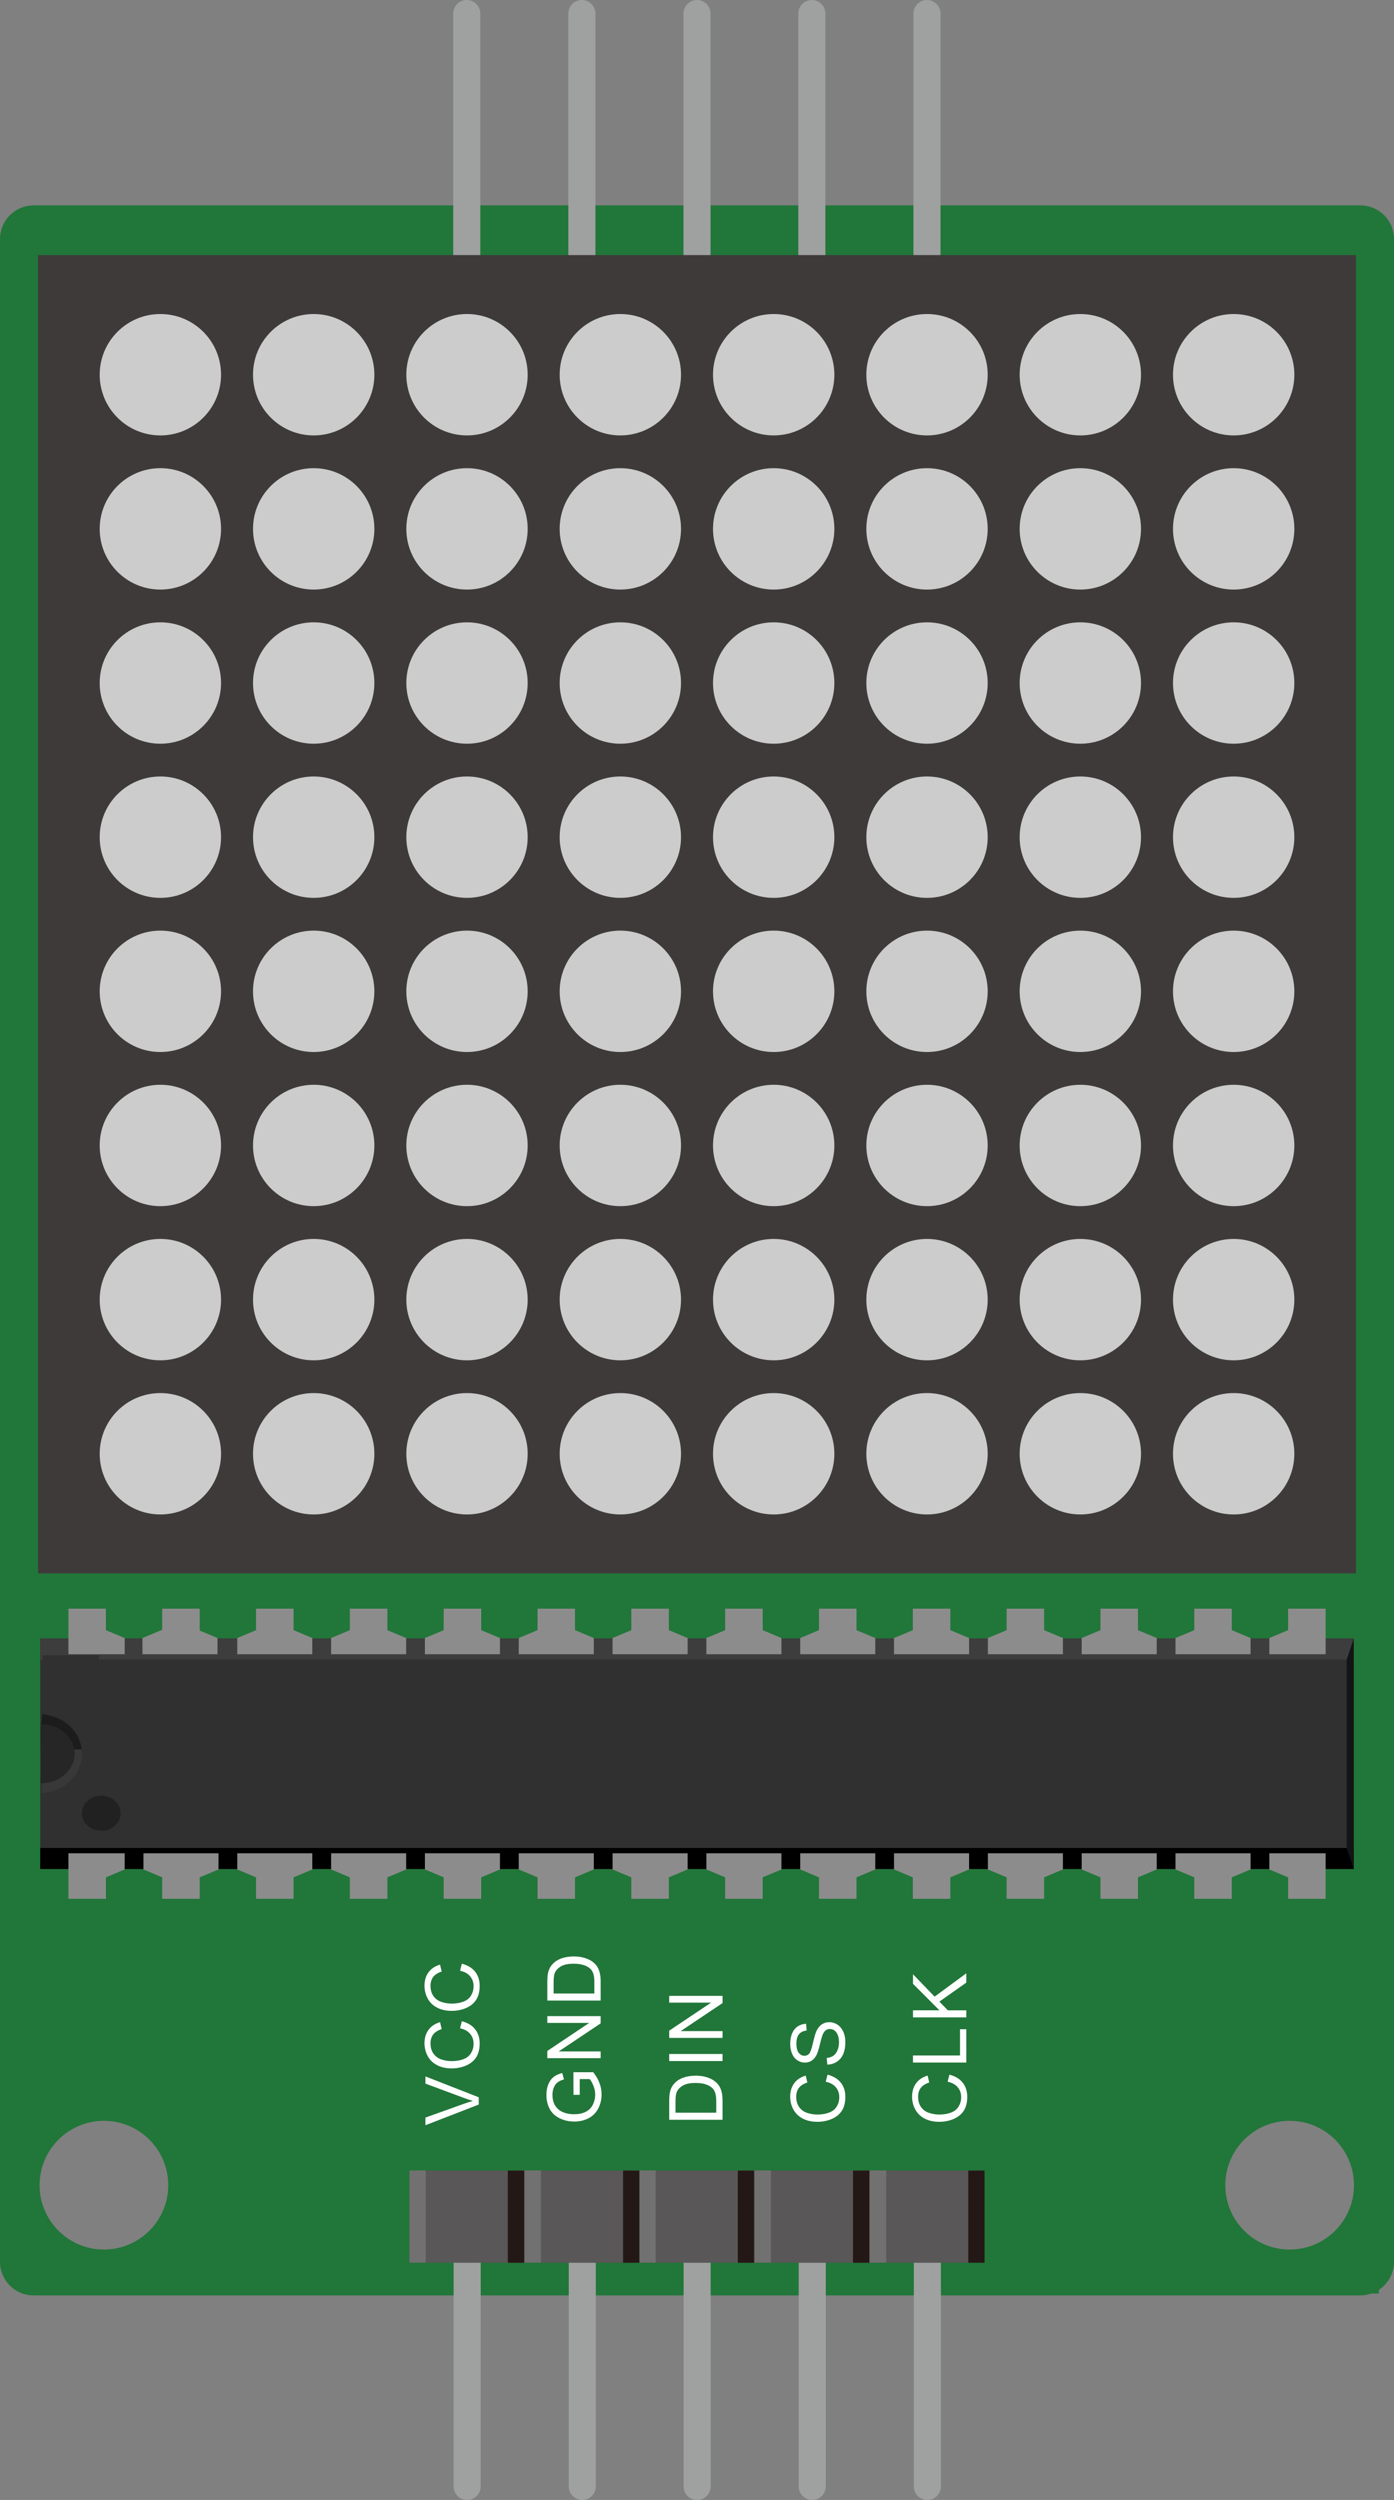 <?xml version="1.0" encoding="utf-8"?>
<!-- Generator: Adobe Illustrator 16.0.0, SVG Export Plug-In . SVG Version: 6.00 Build 0)  -->
<!DOCTYPE svg PUBLIC "-//W3C//DTD SVG 1.1//EN" "http://www.w3.org/Graphics/SVG/1.1/DTD/svg11.dtd">
<svg version="1.1" name="layer" xmlns="http://www.w3.org/2000/svg" xmlns:xlink="http://www.w3.org/1999/xlink" x="0px" y="0px"
	 width="205.854px" height="369.049px" viewBox="0 0 205.854 369.049" enable-background="new 0 0 205.854 369.049"
	 xml:space="preserve">
<rect x="0" y="0" width="205.854" height="369.049" fill="#808080" stroke="none"/>
<g name="max7219">
	<g name="selected" opacity="0">
		<path name="selectPath" stroke="#33bbff" stroke-width="5" d="M200.893,30.32h-62.006V2c0-1.104-0.896-2-2-2c-1.104,0-2,0.895-2,2v28.32h-13V2
			c0-1.104-0.896-2-2-2c-1.104,0-2,0.895-2,2v28.32h-12.959V2c0-1.104-0.896-2-2-2c-1.104,0-2,0.895-2,2v28.32h-13V2
			c0-1.104-0.896-2-2-2c-1.104,0-2,0.895-2,2v28.32h-13V2c0-1.104-0.896-2-2-2c-1.104,0-2,0.895-2,2v28.32H4.964
			c-2.739,0-4.963,2.222-4.963,4.961L0,333.891c0,2.74,2.224,4.963,4.962,4.963h62.024v28.195c0,1.105,0.895,2,2,2
			c1.103,0,2-0.896,2-2v-28.195h13v28.195c0,1.105,0.895,2,2,2c1.103,0,2-0.896,2-2v-28.195h12.959v28.195c0,1.105,0.895,2,2,2
			c1.103,0,2-0.896,2-2v-28.195h13v28.195c0,1.105,0.896,2,2,2c1.104,0,2-0.896,2-2v-28.195h13v28.195c0,1.105,0.896,2,2,2
			c1.104,0,2-0.896,2-2v-28.195h61.945c0.553,0,1.074-0.107,1.57-0.275h1.164v-0.549c1.342-0.889,2.229-2.406,2.229-4.139V35.281
			C205.854,32.542,203.633,30.32,200.893,30.32z M15.345,332.082c-5.246,0-9.499-4.256-9.499-9.5c0-5.248,4.253-9.502,9.499-9.502
			c5.248,0,9.501,4.254,9.501,9.502C24.846,327.826,20.593,332.082,15.345,332.082z M190.442,332.082
			c-5.247,0-9.499-4.256-9.499-9.5c0-5.248,4.252-9.502,9.499-9.502s9.501,4.254,9.501,9.502
			C199.943,327.826,195.689,332.082,190.442,332.082z"/>
	</g>
	<g name="body">
		<g>
			<path fill="#217639" d="M200.893,30.32H4.964c-2.739,0-4.963,2.222-4.963,4.961L0,333.891c0,2.74,2.224,4.963,4.962,4.963h195.93
				c0.553,0,1.074-0.109,1.57-0.277h1.164v-0.547c1.342-0.889,2.229-2.406,2.229-4.139V35.281
				C205.854,32.542,203.633,30.32,200.893,30.32z M15.345,332.082c-5.246,0-9.499-4.256-9.499-9.5c0-5.248,4.253-9.502,9.499-9.502
				c5.248,0,9.501,4.254,9.501,9.502C24.846,327.826,20.593,332.082,15.345,332.082z M190.442,332.082
				c-5.247,0-9.499-4.256-9.499-9.5c0-5.248,4.252-9.502,9.499-9.502s9.501,4.254,9.501,9.502
				C199.943,327.826,195.689,332.082,190.442,332.082z"/>
		</g>
		<g name="pin_4_">
			<path fill="#9FA0A0" d="M102.928,0c1.104,0,2,0.896,2,2v46.821c0,1.104-0.896,2-2,2s-2-0.896-2-2V2
				C100.928,0.895,101.824,0,102.928,0z"/>
			<path fill="#9FA0A0" d="M85.928,0c1.104,0,2,0.896,2,2v46.821c0,1.104-0.896,2-2,2s-2-0.896-2-2V2
				C83.928,0.895,84.824,0,85.928,0z"/>
			<path fill="#9FA0A0" d="M136.887,0c1.104,0,2,0.896,2,2v46.821c0,1.104-0.896,2-2,2s-2-0.896-2-2V2
				C134.887,0.895,135.783,0,136.887,0z"/>
			<path fill="#9FA0A0" d="M119.887,0c1.104,0,2,0.896,2,2v46.821c0,1.104-0.896,2-2,2s-2-0.896-2-2V2
				C117.887,0.895,118.783,0,119.887,0z"/>
			<path fill="#9FA0A0" d="M68.928,0c1.104,0,2,0.896,2,2v46.821c0,1.104-0.896,2-2,2s-2-0.896-2-2V2
				C66.928,0.895,67.824,0,68.928,0z"/>
			<rect x="60.621" y="42.016" fill="#595757" width="50.834" height="13.61"/>
			<g>
				<rect x="94.524" y="42.016" fill="#231815" width="2.403" height="13.61"/>
				<rect x="92.031" y="42.03" fill="#727171" width="2.404" height="13.61"/>
			</g>
			<g>
				<rect x="77.503" y="42.016" fill="#231815" width="2.404" height="13.61"/>
				<rect x="75.01" y="42.03" fill="#727171" width="2.403" height="13.61"/>
			</g>
			<g>
				<rect x="60.483" y="42.016" fill="#231815" width="2.405" height="13.61"/>
			</g>
			<rect x="109.051" y="42.03" fill="#727171" width="2.403" height="13.61"/>
			<rect x="111.594" y="42.016" fill="#595757" width="33.813" height="13.61"/>
			<g>
				<rect x="128.477" y="42.016" fill="#231815" width="2.404" height="13.61"/>
				<rect x="125.983" y="42.03" fill="#727171" width="2.403" height="13.61"/>
			</g>
			<g>
				<rect x="111.455" y="42.016" fill="#231815" width="2.406" height="13.61"/>
			</g>
			<rect x="143.004" y="42.03" fill="#727171" width="2.403" height="13.61"/>
		</g>
		<g>
			<polygon fill="#303030" points="199.221,241.887 6.633,241.887 5.945,241.887 5.945,242.514 5.945,275.271 5.945,275.898 
				6.633,275.898 199.221,275.898 199.912,275.898 199.912,275.271 199.912,242.514 199.912,241.887 			"/>
			<polygon fill="#3D3D3D" points="199.221,241.887 6.633,241.887 5.945,241.887 5.945,242.514 5.945,244.352 5.945,244.98 
				6.633,244.98 199.221,244.98 199.912,244.98 199.912,244.352 199.912,242.514 199.912,241.887 			"/>
			<rect x="5.945" y="272.801" width="193.968" height="3.1"/>
			<polygon fill="#141414" points="199.912,241.887 198.872,244.98 198.872,272.801 199.912,275.898 			"/>
			<polygon fill="#1C1C1C" points="12.868,252.592 6.319,252.541 6.027,255.213 6.027,258.891 12.868,258.891 			"/>
			<polygon fill="#383838" points="12.868,258.262 6.716,258.262 6.027,258.262 6.027,258.891 6.027,262.572 6.027,262.598 
				6.029,262.627 6.292,265.309 6.35,265.885 6.98,265.885 12.868,265.885 13.562,265.885 13.562,265.256 13.562,258.891 
				13.562,258.262 			"/>
			<path fill="#262626" d="M6.795,254.588l-0.77-0.082v0.707v7.346v0.707l0.77-0.082c2.293-0.238,4.244-2.139,4.244-4.303
				C11.04,256.715,9.1,254.826,6.795,254.588z"/>
			<path fill="#303030" d="M6.98,244.98v7.551c3.303,0.562,5.807,3.188,5.807,6.352c0,3.16-2.495,5.793-5.807,6.357v0.016h6.931
				v-20.273H6.98V244.98z"/>
			<path fill="#303030" d="M6.98,244.352h6.931h0.69v0.629v20.273v0.629h-0.69H6.98H6.291v-0.629v-0.014v-0.523l0.563-0.096
				c3.072-0.527,5.242-2.816,5.242-5.742c0-2.928-2.183-5.205-5.242-5.73l-0.563-0.1v-0.52v-7.549v-0.629H6.98L6.98,244.352z"/>
			<ellipse fill="#212121" cx="14.948" cy="267.673" rx="2.853" ry="2.597"/>
			<g>
				<polygon fill="#8C8C8C" points="15.641,273.584 14.948,273.584 10.791,273.584 10.102,273.584 10.102,274.213 10.102,275.271 
					10.102,275.898 10.102,276.73 10.102,277.359 10.102,279.682 10.102,280.309 10.791,280.309 14.948,280.309 15.641,280.309 
					15.641,279.682 15.641,277.137 18.007,276.143 18.412,275.975 18.412,275.57 18.412,274.213 18.412,273.584 17.719,273.584 				
					"/>
				<polygon fill="#8C8C8C" points="15.641,240.648 15.641,238.104 15.641,237.473 14.948,237.473 10.791,237.473 10.102,237.473 
					10.102,238.104 10.102,240.424 10.102,241.053 10.102,241.887 10.102,242.514 10.102,243.572 10.102,244.201 10.791,244.201 
					14.948,244.201 15.641,244.201 17.719,244.201 18.412,244.201 18.412,243.572 18.412,242.211 18.412,241.807 18.007,241.639 
									"/>
				<polygon fill="#8C8C8C" points="190.905,273.584 190.216,273.584 188.138,273.584 187.443,273.584 187.443,274.213 
					187.443,275.57 187.443,275.975 187.847,276.143 190.216,277.139 190.216,279.682 190.216,280.309 190.905,280.309 
					195.062,280.309 195.759,280.309 195.759,279.682 195.759,277.359 195.759,276.73 195.759,275.898 195.759,275.271 
					195.759,274.213 195.759,273.584 195.062,273.584 				"/>
				<polygon fill="#8C8C8C" points="195.062,237.473 190.905,237.473 190.216,237.473 190.216,238.104 190.216,240.646 
					187.847,241.639 187.443,241.807 187.443,242.211 187.443,243.572 187.443,244.201 188.138,244.201 190.216,244.201 
					190.905,244.201 195.062,244.201 195.759,244.201 195.759,243.572 195.759,241.053 195.759,240.424 195.759,237.473 				"/>
				<polygon fill="#8C8C8C" points="43.352,240.648 43.352,238.104 43.352,237.473 42.66,237.473 38.501,237.473 37.812,237.473 
					37.812,238.104 37.812,240.648 35.442,241.639 35.035,241.807 35.035,242.211 35.035,243.572 35.035,244.201 35.733,244.201 
					37.812,244.201 38.501,244.201 42.66,244.201 43.352,244.201 45.428,244.201 46.119,244.201 46.119,243.572 46.119,242.211 
					46.119,241.807 45.72,241.639 				"/>
				<polygon fill="#8C8C8C" points="23.951,244.201 24.65,244.201 28.801,244.201 29.495,244.201 31.43,244.201 32.12,244.201 
					32.12,243.572 32.12,242.211 32.12,241.807 31.721,241.639 29.495,240.711 29.495,238.104 29.495,237.473 28.801,237.473 
					24.65,237.473 23.951,237.473 23.951,238.104 23.951,240.592 21.444,241.639 21.036,241.807 21.036,242.211 21.036,243.572 
					21.036,244.201 21.734,244.201 				"/>
				<polygon fill="#8C8C8C" points="57.205,240.648 57.205,238.104 57.205,237.473 56.513,237.473 52.357,237.473 51.662,237.473 
					51.662,238.104 51.662,240.648 49.297,241.639 48.896,241.807 48.896,242.211 48.896,243.572 48.896,244.201 49.584,244.201 
					51.662,244.201 52.357,244.201 56.513,244.201 57.205,244.201 59.287,244.201 59.979,244.201 59.979,243.572 59.979,242.211 
					59.979,241.807 59.574,241.639 				"/>
				<polygon fill="#8C8C8C" points="71.062,240.648 71.062,238.104 71.062,237.473 70.372,237.473 66.211,237.473 65.519,237.473 
					65.519,238.104 65.519,240.65 63.15,241.639 62.746,241.807 62.746,242.211 62.746,243.572 62.746,244.201 63.44,244.201 
					65.519,244.201 66.211,244.201 70.372,244.201 71.062,244.201 73.141,244.201 73.829,244.201 73.829,243.572 73.829,242.211 
					73.829,241.807 73.429,241.639 				"/>
				<polygon fill="#8C8C8C" points="84.913,240.646 84.913,238.104 84.913,237.473 84.222,237.473 80.067,237.473 79.376,237.473 
					79.376,238.104 79.376,240.648 77.007,241.639 76.604,241.807 76.604,242.211 76.604,243.572 76.604,244.201 77.294,244.201 
					79.376,244.201 80.067,244.201 84.222,244.201 84.913,244.201 86.994,244.201 87.689,244.201 87.689,243.572 87.689,242.211 
					87.689,241.807 87.281,241.639 				"/>
				<polygon fill="#8C8C8C" points="98.772,240.65 98.772,238.104 98.772,237.473 98.078,237.473 93.921,237.473 93.229,237.473 
					93.229,238.104 93.229,240.65 90.861,241.639 90.46,241.807 90.46,242.211 90.46,243.572 90.46,244.201 91.15,244.201 
					93.229,244.201 93.921,244.201 98.078,244.201 98.772,244.201 100.851,244.201 101.544,244.201 101.544,242.211 
					101.544,241.807 101.142,241.639 				"/>
				<polygon fill="#8C8C8C" points="112.627,240.648 112.627,238.104 112.627,237.473 111.934,237.473 107.778,237.473 
					107.086,237.473 107.086,238.104 107.086,240.646 104.719,241.639 104.312,241.807 104.312,242.211 104.312,243.572 
					104.312,244.201 105.004,244.201 107.086,244.201 107.778,244.201 111.934,244.201 112.627,244.201 114.705,244.201 
					115.396,244.201 115.396,243.572 115.396,242.211 115.396,241.807 114.993,241.639 				"/>
				<polygon fill="#8C8C8C" points="126.483,240.65 126.483,238.104 126.483,237.473 125.788,237.473 121.629,237.473 
					120.939,237.473 120.939,238.104 120.939,240.648 118.571,241.639 118.171,241.807 118.171,242.211 118.171,243.572 
					118.171,244.201 118.861,244.201 120.939,244.201 121.629,244.201 125.788,244.201 126.483,244.201 128.561,244.201 
					129.254,244.201 129.254,243.572 129.254,242.211 129.254,241.807 128.851,241.639 				"/>
				<polygon fill="#8C8C8C" points="140.338,240.648 140.338,238.104 140.338,237.473 139.644,237.473 135.488,237.473 
					134.795,237.473 134.795,238.104 134.795,240.648 132.426,241.639 132.021,241.807 132.021,242.211 132.021,243.572 
					132.021,244.201 132.713,244.201 134.795,244.201 135.488,244.201 139.644,244.201 140.338,244.201 142.415,244.201 
					143.105,244.201 143.105,243.572 143.105,242.211 143.105,241.807 142.702,241.639 				"/>
				<polygon fill="#8C8C8C" points="154.19,240.648 154.19,238.104 154.19,237.473 153.5,237.473 149.34,237.473 148.65,237.473 
					148.65,238.104 148.65,240.648 146.28,241.639 145.881,241.807 145.881,242.211 145.881,243.572 145.881,244.201 
					146.571,244.201 148.65,244.201 149.34,244.201 153.5,244.201 154.19,244.201 156.267,244.201 156.965,244.201 156.965,243.572 
					156.965,242.211 156.965,241.807 156.559,241.639 				"/>
				<polygon fill="#8C8C8C" points="168.048,240.65 168.048,238.104 168.048,237.473 167.351,237.473 163.198,237.473 
					162.505,237.473 162.505,238.104 162.505,240.648 160.136,241.639 159.734,241.807 159.734,242.211 159.734,243.572 
					159.734,244.201 160.423,244.201 162.505,244.201 163.198,244.201 167.351,244.201 168.048,244.201 170.127,244.201 
					170.818,244.201 170.818,243.572 170.818,242.211 170.818,241.807 170.412,241.639 				"/>
				<polygon fill="#8C8C8C" points="181.9,240.648 181.9,238.104 181.9,237.473 181.211,237.473 177.053,237.473 176.361,237.473 
					176.361,238.104 176.361,240.648 173.992,241.639 173.588,241.807 173.588,242.211 173.588,243.572 173.588,244.201 
					174.281,244.201 176.361,244.201 177.053,244.201 181.211,244.201 181.9,244.201 183.979,244.201 184.672,244.201 
					184.672,243.572 184.672,242.211 184.672,241.807 184.268,241.639 				"/>
				<polygon fill="#8C8C8C" points="29.495,273.584 28.801,273.584 24.65,273.584 23.951,273.584 21.874,273.584 21.185,273.584 
					21.185,274.213 21.185,275.57 21.185,275.975 21.586,276.143 23.951,277.137 23.951,279.682 23.951,280.309 24.65,280.309 
					28.801,280.309 29.495,280.309 29.495,279.682 29.495,277.137 31.864,276.143 32.268,275.975 32.268,275.57 32.268,274.213 
					32.268,273.584 31.576,273.584 				"/>
				<polygon fill="#8C8C8C" points="43.352,273.584 42.66,273.584 38.501,273.584 37.812,273.584 35.733,273.584 35.035,273.584 
					35.035,274.213 35.035,275.57 35.035,275.975 35.442,276.143 37.812,277.137 37.812,279.682 37.812,280.309 38.501,280.309 
					42.66,280.309 43.352,280.309 43.352,279.682 43.352,277.137 45.72,276.143 46.119,275.975 46.119,275.57 46.119,274.213 
					46.119,273.584 45.428,273.584 				"/>
				<polygon fill="#8C8C8C" points="57.205,273.584 56.513,273.584 52.357,273.584 51.662,273.584 49.584,273.584 48.896,273.584 
					48.896,274.213 48.896,275.57 48.896,275.975 49.297,276.143 51.662,277.137 51.662,279.682 51.662,280.309 52.357,280.309 
					56.513,280.309 57.205,280.309 57.205,279.682 57.205,277.137 59.574,276.143 59.979,275.975 59.979,275.57 59.979,274.213 
					59.979,273.584 59.287,273.584 				"/>
				<polygon fill="#8C8C8C" points="71.062,273.584 70.372,273.584 66.211,273.584 65.519,273.584 63.44,273.584 62.746,273.584 
					62.746,274.213 62.746,275.57 62.746,275.975 63.15,276.143 65.519,277.135 65.519,279.682 65.519,280.309 66.211,280.309 
					70.372,280.309 71.062,280.309 71.062,279.682 71.062,277.137 73.429,276.143 73.829,275.975 73.829,275.57 73.829,274.213 
					73.829,273.584 73.141,273.584 				"/>
				<polygon fill="#8C8C8C" points="84.913,273.584 84.222,273.584 80.067,273.584 79.376,273.584 77.294,273.584 76.604,273.584 
					76.604,274.213 76.604,275.57 76.604,275.975 77.007,276.143 79.376,277.137 79.376,279.682 79.376,280.309 80.067,280.309 
					84.222,280.309 84.913,280.309 84.913,279.682 84.913,277.139 87.281,276.143 87.689,275.975 87.689,275.57 87.689,274.213 
					87.689,273.584 86.994,273.584 				"/>
				<polygon fill="#8C8C8C" points="98.772,273.584 98.078,273.584 93.921,273.584 93.229,273.584 91.15,273.584 90.46,273.584 
					90.46,274.213 90.46,275.57 90.46,275.975 90.861,276.143 93.229,277.135 93.229,279.682 93.229,280.309 93.921,280.309 
					98.078,280.309 98.772,280.309 98.772,279.682 98.772,277.135 101.142,276.143 101.544,275.975 101.544,275.57 101.544,274.213 
					101.544,273.584 100.851,273.584 				"/>
				<polygon fill="#8C8C8C" points="112.627,273.584 111.934,273.584 107.778,273.584 107.086,273.584 105.004,273.584 
					104.312,273.584 104.312,274.213 104.312,275.57 104.312,275.975 104.719,276.143 107.086,277.139 107.086,279.682 
					107.086,280.309 107.778,280.309 111.934,280.309 112.627,280.309 112.627,279.682 112.627,277.137 114.993,276.143 
					115.396,275.975 115.396,275.57 115.396,274.213 115.396,273.584 114.705,273.584 				"/>
				<polygon fill="#8C8C8C" points="126.483,273.584 125.788,273.584 121.629,273.584 120.939,273.584 118.861,273.584 
					118.171,273.584 118.171,274.213 118.171,275.57 118.171,275.975 118.571,276.143 120.939,277.137 120.939,279.682 
					120.939,280.309 121.629,280.309 125.788,280.309 126.483,280.309 126.483,279.682 126.483,277.135 128.851,276.143 
					129.254,275.975 129.254,275.57 129.254,274.213 129.254,273.584 128.561,273.584 				"/>
				<polygon fill="#8C8C8C" points="140.338,273.584 139.644,273.584 135.488,273.584 134.795,273.584 132.713,273.584 
					132.021,273.584 132.021,274.213 132.021,275.57 132.021,275.975 132.426,276.143 134.795,277.137 134.795,279.682 
					134.795,280.309 135.488,280.309 139.644,280.309 140.338,280.309 140.338,279.682 140.338,277.137 142.702,276.143 
					143.105,275.975 143.105,275.57 143.105,274.213 143.105,273.584 142.415,273.584 				"/>
				<polygon fill="#8C8C8C" points="154.19,273.584 153.5,273.584 149.34,273.584 148.65,273.584 146.571,273.584 145.881,273.584 
					145.881,274.213 145.881,275.57 145.881,275.975 146.28,276.143 148.65,277.137 148.65,279.682 148.65,280.309 149.34,280.309 
					153.5,280.309 154.19,280.309 154.19,279.682 154.19,277.137 156.559,276.143 156.965,275.975 156.965,275.57 156.965,274.213 
					156.965,273.584 156.267,273.584 				"/>
				<polygon fill="#8C8C8C" points="168.048,273.584 167.351,273.584 163.198,273.584 162.505,273.584 160.423,273.584 
					159.734,273.584 159.734,274.213 159.734,275.57 159.734,275.975 160.136,276.143 162.505,277.137 162.505,279.682 
					162.505,280.309 163.198,280.309 167.351,280.309 168.048,280.309 168.048,279.682 168.048,277.135 170.412,276.143 
					170.818,275.975 170.818,275.57 170.818,274.213 170.818,273.584 170.127,273.584 				"/>
				<polygon fill="#8C8C8C" points="181.9,273.584 181.211,273.584 177.053,273.584 176.361,273.584 174.281,273.584 
					173.588,273.584 173.588,274.213 173.588,275.57 173.588,275.975 173.992,276.143 176.361,277.137 176.361,279.682 
					176.361,280.309 177.053,280.309 181.211,280.309 181.9,280.309 181.9,279.682 181.9,277.137 184.268,276.143 184.672,275.975 
					184.672,275.57 184.672,274.213 184.672,273.584 183.979,273.584 				"/>
			</g>
		</g>
		<rect x="5.622" y="37.658" fill="#3E3A39" width="194.614" height="194.611"/>
		<g>
			<path fill="#FFFFFF" d="M70.698,310.678l-7.874,3.051V312.6l5.72-2.047c0.459-0.164,0.891-0.303,1.289-0.412
				c-0.43-0.123-0.857-0.264-1.289-0.426l-5.72-2.127v-1.062l7.874,3.082V310.678z"/>
			<path fill="#FFFFFF" d="M67.938,299.422l0.263-1.041c0.856,0.219,1.509,0.609,1.958,1.178s0.675,1.262,0.675,2.082
				c0,0.85-0.173,1.539-0.519,2.07c-0.347,0.529-0.848,0.938-1.501,1.215c-0.656,0.275-1.359,0.416-2.111,0.416
				c-0.82,0-1.535-0.156-2.146-0.473c-0.61-0.311-1.074-0.76-1.394-1.338c-0.314-0.578-0.475-1.215-0.475-1.906
				c0-0.787,0.2-1.451,0.602-1.988c0.4-0.537,0.965-0.91,1.691-1.121l0.242,1.025c-0.573,0.182-0.99,0.445-1.253,0.795
				c-0.263,0.348-0.394,0.781-0.394,1.311c0,0.605,0.146,1.111,0.438,1.52c0.289,0.404,0.68,0.689,1.168,0.854
				c0.487,0.166,0.992,0.248,1.512,0.248c0.67,0,1.255-0.098,1.754-0.293c0.5-0.195,0.873-0.498,1.12-0.91s0.37-0.854,0.37-1.338
				c0-0.584-0.168-1.078-0.504-1.479C69.101,299.84,68.601,299.564,67.938,299.422z"/>
			<path fill="#FFFFFF" d="M67.938,290.928l0.263-1.041c0.856,0.219,1.509,0.611,1.958,1.178c0.449,0.568,0.675,1.264,0.675,2.082
				c0,0.85-0.173,1.539-0.519,2.07c-0.347,0.531-0.848,0.938-1.501,1.215c-0.656,0.277-1.359,0.416-2.111,0.416
				c-0.82,0-1.535-0.156-2.146-0.471c-0.61-0.312-1.074-0.76-1.394-1.338c-0.314-0.578-0.475-1.215-0.475-1.908
				c0-0.787,0.2-1.451,0.602-1.988c0.4-0.537,0.965-0.91,1.691-1.121l0.242,1.025c-0.573,0.182-0.99,0.447-1.253,0.795
				s-0.394,0.783-0.394,1.311c0,0.605,0.146,1.111,0.438,1.52c0.289,0.406,0.68,0.689,1.168,0.854
				c0.487,0.166,0.992,0.248,1.512,0.248c0.67,0,1.255-0.098,1.754-0.293c0.5-0.195,0.873-0.498,1.12-0.91s0.37-0.854,0.37-1.338
				c0-0.584-0.168-1.078-0.504-1.479C69.101,291.346,68.601,291.068,67.938,290.928z"/>
			<path fill="#FFFFFF" d="M85.611,309.24h-0.924l-0.007-3.334h2.923c0.407,0.514,0.715,1.039,0.921,1.584s0.31,1.105,0.31,1.678
				c0,0.771-0.166,1.477-0.497,2.105c-0.331,0.633-0.811,1.109-1.437,1.434c-0.627,0.32-1.327,0.48-2.103,0.48
				c-0.767,0-1.479-0.158-2.146-0.479c-0.664-0.32-1.158-0.781-1.48-1.385c-0.321-0.602-0.48-1.293-0.48-2.076
				c0-0.568,0.092-1.084,0.274-1.545c0.187-0.459,0.441-0.82,0.771-1.082c0.329-0.264,0.759-0.459,1.289-0.598l0.258,0.939
				c-0.401,0.119-0.716,0.266-0.945,0.441c-0.229,0.174-0.412,0.426-0.551,0.752c-0.138,0.324-0.207,0.688-0.207,1.084
				c0,0.477,0.073,0.889,0.218,1.234c0.146,0.348,0.337,0.627,0.572,0.84c0.236,0.215,0.496,0.381,0.778,0.498
				c0.486,0.199,1.016,0.301,1.585,0.301c0.702,0,1.289-0.119,1.762-0.361c0.474-0.242,0.823-0.594,1.053-1.057
				c0.23-0.463,0.346-0.951,0.346-1.473c0-0.451-0.088-0.891-0.263-1.32c-0.174-0.43-0.356-0.756-0.556-0.979H85.61L85.611,309.24
				L85.611,309.24z"/>
			<path fill="#FFFFFF" d="M88.698,303.832h-7.874v-1.068l6.184-4.137h-6.184v-0.998h7.874v1.066l-6.188,4.139h6.188V303.832z"/>
			<path fill="#FFFFFF" d="M88.698,295.326h-7.874v-2.713c0-0.611,0.038-1.08,0.112-1.4c0.104-0.451,0.292-0.836,0.562-1.154
				c0.353-0.416,0.8-0.727,1.347-0.932c0.547-0.207,1.171-0.312,1.871-0.312c0.6,0,1.129,0.07,1.591,0.211
				c0.463,0.141,0.845,0.318,1.146,0.537c0.303,0.219,0.54,0.457,0.714,0.717c0.174,0.262,0.308,0.572,0.396,0.939
				c0.09,0.367,0.135,0.789,0.135,1.266V295.326z M87.77,294.283v-1.682c0-0.52-0.049-0.926-0.146-1.223
				c-0.097-0.295-0.23-0.529-0.408-0.705c-0.246-0.248-0.578-0.439-0.995-0.578c-0.417-0.137-0.924-0.207-1.519-0.207
				c-0.823,0-1.456,0.137-1.897,0.406s-0.737,0.6-0.89,0.986c-0.105,0.277-0.162,0.729-0.162,1.348v1.654H87.77L87.77,294.283z"/>
			<path fill="#FFFFFF" d="M106.698,312.928h-7.874v-2.713c0-0.611,0.038-1.08,0.112-1.402c0.104-0.451,0.292-0.836,0.562-1.152
				c0.353-0.416,0.8-0.729,1.347-0.934s1.171-0.309,1.871-0.309c0.6,0,1.129,0.066,1.591,0.209c0.463,0.141,0.845,0.316,1.146,0.537
				c0.301,0.219,0.54,0.455,0.714,0.717c0.174,0.26,0.308,0.572,0.396,0.938c0.09,0.367,0.135,0.789,0.135,1.268V312.928z
				 M105.77,311.885v-1.68c0-0.521-0.049-0.93-0.146-1.225c-0.097-0.295-0.23-0.531-0.408-0.707
				c-0.246-0.246-0.578-0.438-0.995-0.576s-0.924-0.207-1.519-0.207c-0.823,0-1.456,0.137-1.897,0.404
				c-0.441,0.271-0.737,0.602-0.89,0.986c-0.105,0.279-0.162,0.729-0.162,1.348v1.654h6.018V311.885z"/>
			<path fill="#FFFFFF" d="M106.698,304.256h-7.874v-1.041h7.874V304.256z"/>
			<path fill="#FFFFFF" d="M106.698,300.838h-7.874v-1.068l6.184-4.137h-6.184v-0.998h7.874v1.066l-6.188,4.139h6.188V300.838z"/>
			<path fill="#FFFFFF" d="M121.938,307.307l0.264-1.041c0.855,0.219,1.51,0.611,1.958,1.178c0.449,0.568,0.676,1.266,0.676,2.082
				c0,0.852-0.174,1.539-0.521,2.07c-0.346,0.531-0.847,0.938-1.501,1.215c-0.655,0.277-1.358,0.416-2.11,0.416
				c-0.819,0-1.534-0.156-2.146-0.471c-0.609-0.312-1.073-0.758-1.392-1.338c-0.316-0.578-0.477-1.213-0.477-1.908
				c0-0.787,0.2-1.451,0.604-1.988c0.399-0.537,0.965-0.908,1.69-1.121l0.241,1.025c-0.572,0.182-0.989,0.447-1.252,0.795
				c-0.262,0.348-0.394,0.783-0.394,1.312c0,0.604,0.146,1.109,0.437,1.518c0.29,0.406,0.681,0.691,1.168,0.854
				c0.489,0.166,0.993,0.248,1.513,0.248c0.67,0,1.255-0.098,1.754-0.293c0.5-0.191,0.873-0.498,1.12-0.908s0.369-0.855,0.369-1.34
				c0-0.584-0.168-1.076-0.504-1.479C123.1,307.725,122.6,307.451,121.938,307.307z"/>
			<path fill="#FFFFFF" d="M122.17,304.789l-0.086-0.984c0.394-0.045,0.717-0.154,0.969-0.324c0.253-0.17,0.457-0.434,0.611-0.793
				c0.156-0.355,0.232-0.76,0.232-1.207c0-0.396-0.059-0.75-0.177-1.053c-0.118-0.305-0.28-0.531-0.485-0.68
				c-0.206-0.148-0.432-0.227-0.675-0.227c-0.247,0-0.463,0.072-0.646,0.217c-0.185,0.145-0.339,0.381-0.465,0.709
				c-0.082,0.211-0.21,0.68-0.385,1.4c-0.174,0.725-0.337,1.23-0.49,1.521c-0.196,0.375-0.44,0.654-0.732,0.84
				c-0.292,0.184-0.618,0.277-0.979,0.277c-0.397,0-0.771-0.113-1.115-0.34c-0.346-0.225-0.606-0.555-0.786-0.988
				s-0.269-0.914-0.269-1.443c0-0.584,0.094-1.1,0.28-1.545c0.188-0.445,0.465-0.789,0.83-1.029c0.365-0.238,0.778-0.367,1.24-0.387
				l0.075,1c-0.498,0.053-0.874,0.234-1.129,0.545c-0.254,0.311-0.382,0.77-0.382,1.373c0,0.629,0.115,1.088,0.348,1.377
				c0.229,0.289,0.51,0.432,0.835,0.432c0.283,0,0.517-0.102,0.698-0.305c0.184-0.201,0.369-0.725,0.562-1.572
				c0.19-0.846,0.357-1.428,0.502-1.74c0.211-0.459,0.479-0.799,0.803-1.018s0.697-0.328,1.12-0.328
				c0.419,0,0.812,0.121,1.186,0.361c0.37,0.238,0.658,0.584,0.863,1.033c0.206,0.449,0.312,0.955,0.312,1.518
				c0,0.713-0.104,1.311-0.312,1.791c-0.207,0.482-0.52,0.859-0.937,1.133C123.168,304.631,122.695,304.771,122.17,304.789z"/>
			<path fill="#FFFFFF" d="M139.938,307.307l0.264-1.041c0.855,0.219,1.51,0.611,1.958,1.178c0.449,0.568,0.676,1.266,0.676,2.082
				c0,0.852-0.174,1.539-0.521,2.07c-0.346,0.531-0.847,0.938-1.501,1.215c-0.655,0.277-1.358,0.416-2.11,0.416
				c-0.819,0-1.534-0.156-2.146-0.471c-0.609-0.312-1.073-0.758-1.392-1.338c-0.316-0.578-0.477-1.213-0.477-1.908
				c0-0.787,0.2-1.451,0.604-1.988c0.399-0.537,0.965-0.908,1.69-1.121l0.241,1.025c-0.572,0.182-0.989,0.447-1.252,0.795
				c-0.262,0.348-0.394,0.783-0.394,1.312c0,0.604,0.146,1.109,0.437,1.518c0.29,0.406,0.681,0.691,1.168,0.854
				c0.489,0.166,0.993,0.248,1.513,0.248c0.67,0,1.255-0.098,1.754-0.293c0.5-0.191,0.873-0.498,1.12-0.908s0.369-0.855,0.369-1.34
				c0-0.584-0.168-1.076-0.504-1.479C141.1,307.725,140.6,307.451,139.938,307.307z"/>
			<path fill="#FFFFFF" d="M142.698,304.475h-7.874v-1.041h6.943v-3.879h0.931V304.475z"/>
			<path fill="#FFFFFF" d="M142.698,297.807h-7.874v-1.041h3.904l-3.904-3.91v-1.414l3.189,3.307l4.685-3.447v1.375l-3.984,2.803
				l1.257,1.289h2.729L142.698,297.807L142.698,297.807z"/>
		</g>
		<g name="pin_3_">
			<path fill="#9FA0A0" d="M102.946,369.051c-1.105,0-2-0.896-2-2v-39.82c0-1.104,0.895-2,2-2c1.104,0,2,0.896,2,2v39.82
				C104.946,368.152,104.048,369.051,102.946,369.051z"/>
			<path fill="#9FA0A0" d="M119.946,369.051c-1.104,0-2-0.896-2-2v-39.82c0-1.104,0.896-2,2-2s2,0.896,2,2v39.82
				C121.946,368.152,121.049,369.051,119.946,369.051z"/>
			<path fill="#9FA0A0" d="M68.987,369.051c-1.105,0-2-0.896-2-2v-39.82c0-1.104,0.895-2,2-2c1.104,0,2,0.896,2,2v39.82
				C70.987,368.152,70.089,369.051,68.987,369.051z"/>
			<path fill="#9FA0A0" d="M85.987,369.051c-1.105,0-2-0.896-2-2v-39.82c0-1.104,0.895-2,2-2c1.104,0,2,0.896,2,2v39.82
				C87.987,368.152,87.089,369.051,85.987,369.051z"/>
			<path fill="#9FA0A0" d="M136.946,369.051c-1.104,0-2-0.896-2-2v-39.82c0-1.104,0.896-2,2-2s2,0.896,2,2v39.82
				C138.946,368.152,138.049,369.051,136.946,369.051z"/>
			<rect x="94.418" y="320.424" fill="#595757" width="50.835" height="13.609"/>
			<g>
				<rect x="108.946" y="320.424" fill="#231815" width="2.404" height="13.609"/>
				<rect x="111.438" y="320.408" fill="#727171" width="2.403" height="13.609"/>
			</g>
			<g>
				<rect x="125.965" y="320.424" fill="#231815" width="2.403" height="13.609"/>
				<rect x="128.46" y="320.408" fill="#727171" width="2.403" height="13.609"/>
			</g>
			<g>
				<rect x="142.985" y="320.424" fill="#231815" width="2.405" height="13.609"/>
			</g>
			<rect x="94.418" y="320.408" fill="#727171" width="2.404" height="13.609"/>
			<rect x="60.464" y="320.424" fill="#595757" width="33.814" height="13.609"/>
			<g>
				<rect x="74.992" y="320.424" fill="#231815" width="2.404" height="13.609"/>
				<rect x="77.487" y="320.408" fill="#727171" width="2.404" height="13.609"/>
			</g>
			<g>
				<rect x="92.012" y="320.424" fill="#231815" width="2.405" height="13.609"/>
			</g>
			<rect x="60.464" y="320.408" fill="#727171" width="2.404" height="13.609"/>
		</g>
	</g>
	<g name="select" opacity="0">
		<path name="selectPath" fill="#FFFFFF" d="M200.893,30.32h-62.006V2c0-1.104-0.896-2-2-2c-1.104,0-2,0.895-2,2v28.32h-13V2
			c0-1.104-0.896-2-2-2c-1.104,0-2,0.895-2,2v28.32h-12.959V2c0-1.104-0.896-2-2-2c-1.104,0-2,0.895-2,2v28.32h-13V2
			c0-1.104-0.896-2-2-2c-1.104,0-2,0.895-2,2v28.32h-13V2c0-1.104-0.896-2-2-2c-1.104,0-2,0.895-2,2v28.32H4.964
			c-2.739,0-4.963,2.222-4.963,4.961L0,333.891c0,2.74,2.224,4.963,4.962,4.963h62.024v28.195c0,1.105,0.895,2,2,2
			c1.103,0,2-0.896,2-2v-28.195h13v28.195c0,1.105,0.895,2,2,2c1.103,0,2-0.896,2-2v-28.195h12.959v28.195c0,1.105,0.895,2,2,2
			c1.103,0,2-0.896,2-2v-28.195h13v28.195c0,1.105,0.896,2,2,2c1.104,0,2-0.896,2-2v-28.195h13v28.195c0,1.105,0.896,2,2,2
			c1.104,0,2-0.896,2-2v-28.195h61.945c0.553,0,1.074-0.107,1.57-0.275h1.164v-0.549c1.342-0.889,2.229-2.406,2.229-4.139V35.281
			C205.854,32.542,203.633,30.32,200.893,30.32z M15.345,332.082c-5.246,0-9.499-4.256-9.499-9.5c0-5.248,4.253-9.502,9.499-9.502
			c5.248,0,9.501,4.254,9.501,9.502C24.846,327.826,20.593,332.082,15.345,332.082z M190.442,332.082
			c-5.247,0-9.499-4.256-9.499-9.5c0-5.248,4.252-9.502,9.499-9.502s9.501,4.254,9.501,9.502
			C199.943,327.826,195.689,332.082,190.442,332.082z"/>
	</g>
	<g name="matrix">
		<g name="col0">
			<g name="max00-0">
				<circle fill="#CCCCCC" cx="23.682" cy="55.317" r="8.96"/>
			</g>
			<g name="max00-1" opacity="0">
				<circle fill="#FF0000" cx="23.682" cy="55.317" r="8.96"/>
			</g>
			<g name="max01-0">
				<circle fill="#CCCCCC" cx="23.682" cy="78.073" r="8.96"/>
			</g>
			<g name="max01-1" opacity="0">
				<circle fill="#FF0000" cx="23.682" cy="78.073" r="8.96"/>
			</g>
			<g name="max02-0">
				<circle fill="#CCCCCC" cx="23.682" cy="100.829" r="8.96"/>
			</g>
			<g name="max02-1" opacity="0">
				<circle fill="#FF0000" cx="23.682" cy="100.829" r="8.96"/>
			</g>
			<g name="max03-0">
				<circle fill="#CCCCCC" cx="23.682" cy="123.586" r="8.96"/>
			</g>
			<g name="max03-1" opacity="0">
				<circle fill="#FF0000" cx="23.682" cy="123.586" r="8.96"/>
			</g>
			<g name="max04-0">
				<circle fill="#CCCCCC" cx="23.682" cy="146.341" r="8.96"/>
			</g>
			<g name="max04-1" opacity="0">
				<circle fill="#FF0000" cx="23.682" cy="146.341" r="8.96"/>
			</g>
			<g name="max05-0">
				<circle fill="#CCCCCC" cx="23.682" cy="169.096" r="8.96"/>
			</g>
			<g name="max05-1" opacity="0">
				<circle fill="#FF0000" cx="23.682" cy="169.096" r="8.96"/>
			</g>
			<g name="max06-0">
				<circle fill="#CCCCCC" cx="23.682" cy="191.853" r="8.96"/>
			</g>
			<g name="max06-1" opacity="0">
				<circle fill="#FF0000" cx="23.682" cy="191.853" r="8.96"/>
			</g>
			<g name="max07-0">
				<circle fill="#CCCCCC" cx="23.682" cy="214.608" r="8.96"/>
			</g>
			<g name="max07-1" opacity="0">
				<circle fill="#FF0000" cx="23.682" cy="214.608" r="8.96"/>
			</g>
		</g>
		<g name="col1">
			<g name="max10-0">
				<circle fill="#CCCCCC" cx="46.323" cy="55.317" r="8.96"/>
			</g>
			<g name="max10-1" opacity="0">
				<circle fill="#FF0000" cx="46.323" cy="55.317" r="8.96"/>
			</g>
			<g name="max11-0">
				<circle fill="#CCCCCC" cx="46.323" cy="78.073" r="8.96"/>
			</g>
			<g name="max11-1" opacity="0">
				<circle fill="#FF0000" cx="46.323" cy="78.073" r="8.96"/>
			</g>
			<g name="max12-0">
				<circle fill="#CCCCCC" cx="46.323" cy="100.829" r="8.96"/>
			</g>
			<g name="max12-1" opacity="0">
				<circle fill="#FF0000" cx="46.323" cy="100.829" r="8.96"/>
			</g>
			<g name="max13-0">
				<circle fill="#CCCCCC" cx="46.323" cy="123.586" r="8.96"/>
			</g>
			<g name="max13-1" opacity="0">
				<circle fill="#FF0000" cx="46.323" cy="123.586" r="8.96"/>
			</g>
			<g name="max14-0">
				<circle fill="#CCCCCC" cx="46.321" cy="146.341" r="8.96"/>
			</g>
			<g name="max14-1" opacity="0">
				<circle fill="#FF0000" cx="46.323" cy="146.341" r="8.96"/>
			</g>
			<g name="max15-0">
				<circle fill="#CCCCCC" cx="46.323" cy="169.096" r="8.96"/>
			</g>
			<g name="max15-1" opacity="0">
				<circle fill="#FF0000" cx="46.323" cy="169.096" r="8.96"/>
			</g>
			<g name="max16-0">
				<circle fill="#CCCCCC" cx="46.323" cy="191.853" r="8.96"/>
			</g>
			<g name="max16-1" opacity="0">
				<circle fill="#FF0000" cx="46.323" cy="191.853" r="8.96"/>
			</g>
			<g name="max17-0">
				<circle fill="#CCCCCC" cx="46.323" cy="214.608" r="8.96"/>
			</g>
			<g name="max17-1" opacity="0">
				<circle fill="#FF0000" cx="46.323" cy="214.608" r="8.96"/>
			</g>
		</g>
		<g name="col2">
			<g name="max20-0">
				<circle fill="#CCCCCC" cx="68.963" cy="55.317" r="8.96"/>
			</g>
			<g name="max20-1" opacity="0">
				<circle fill="#FF0000" cx="68.963" cy="55.317" r="8.96"/>
			</g>
			<g name="max21-0">
				<circle fill="#CCCCCC" cx="68.963" cy="78.073" r="8.96"/>
			</g>
			<g name="max21-1" opacity="0">
				<circle fill="#FF0000" cx="68.963" cy="78.073" r="8.96"/>
			</g>
			<g name="max22-0">
				<circle fill="#CCCCCC" cx="68.963" cy="100.829" r="8.96"/>
			</g>
			<g name="max22-1" opacity="0">
				<circle fill="#FF0000" cx="68.963" cy="100.829" r="8.96"/>
			</g>
			<g name="max23-0">
				<circle fill="#CCCCCC" cx="68.963" cy="123.586" r="8.96"/>
			</g>
			<g name="max23-1" opacity="0">
				<circle fill="#FF0000" cx="68.963" cy="123.586" r="8.96"/>
			</g>
			<g name="max24-0">
				<circle fill="#CCCCCC" cx="68.963" cy="146.341" r="8.96"/>
			</g>
			<g name="max24-1" opacity="0">
				<circle fill="#FF0000" cx="68.963" cy="146.341" r="8.96"/>
			</g>
			<g name="max25-0">
				<circle fill="#CCCCCC" cx="68.963" cy="169.096" r="8.96"/>
			</g>
			<g name="max25-1" opacity="0">
				<circle fill="#FF0000" cx="68.963" cy="169.096" r="8.96"/>
			</g>
			<g name="max26-0">
				<circle fill="#CCCCCC" cx="68.963" cy="191.853" r="8.96"/>
			</g>
			<g name="max26-1" opacity="0">
				<circle fill="#FF0000" cx="68.963" cy="191.853" r="8.96"/>
			</g>
			<g name="max27-0">
				<circle fill="#CCCCCC" cx="68.963" cy="214.608" r="8.96"/>
			</g>
			<g name="max27-1" opacity="0">
				<circle fill="#FF0000" cx="68.963" cy="214.608" r="8.96"/>
			</g>
		</g>
		<g name="col3">
			<g name="max30-0">
				<circle fill="#CCCCCC" cx="91.607" cy="55.317" r="8.96"/>
			</g>
			<g name="max30-1" opacity="0">
				<circle fill="#FF0000" cx="91.607" cy="55.317" r="8.96"/>
			</g>
			<g name="max31-0">
				<circle fill="#CCCCCC" cx="91.607" cy="78.073" r="8.96"/>
			</g>
			<g name="max31-1" opacity="0">
				<circle fill="#FF0000" cx="91.607" cy="78.073" r="8.96"/>
			</g>
			<g name="max32-0">
				<circle fill="#CCCCCC" cx="91.607" cy="100.829" r="8.96"/>
			</g>
			<g name="max32-1" opacity="0">
				<circle fill="#FF0000" cx="91.607" cy="100.829" r="8.96"/>
			</g>
			<g name="max33-0">
				<circle fill="#CCCCCC" cx="91.607" cy="123.586" r="8.96"/>
			</g>
			<g name="max33-1" opacity="0">
				<circle fill="#FF0000" cx="91.607" cy="123.586" r="8.96"/>
			</g>
			<g name="max34-0">
				<circle fill="#CCCCCC" cx="91.607" cy="146.341" r="8.96"/>
			</g>
			<g name="max34-1" opacity="0">
				<circle fill="#FF0000" cx="91.607" cy="146.341" r="8.96"/>
			</g>
			<g name="max35-0">
				<circle fill="#CCCCCC" cx="91.607" cy="169.096" r="8.96"/>
			</g>
			<g name="max35-1" opacity="0">
				<circle fill="#FF0000" cx="91.607" cy="169.096" r="8.96"/>
			</g>
			<g name="max36-0">
				<circle fill="#CCCCCC" cx="91.607" cy="191.853" r="8.96"/>
			</g>
			<g name="max36-1" opacity="0">
				<circle fill="#FF0000" cx="91.607" cy="191.853" r="8.96"/>
			</g>
			<g name="max37-0">
				<circle fill="#CCCCCC" cx="91.607" cy="214.608" r="8.96"/>
			</g>
			<g name="max37-1" opacity="0">
				<circle fill="#FF0000" cx="91.607" cy="214.608" r="8.96"/>
			</g>
		</g>
		<g name="col4">
			<g name="max40-0">
				<circle fill="#CCCCCC" cx="114.251" cy="55.317" r="8.96"/>
			</g>
			<g name="max40-1" opacity="0">
				<circle fill="#FF0000" cx="114.251" cy="55.317" r="8.96"/>
			</g>
			<g name="max41-0">
				<circle fill="#CCCCCC" cx="114.251" cy="78.074" r="8.96"/>
			</g>
			<g name="max41-1" opacity="0">
				<circle fill="#FF0000" cx="114.251" cy="78.074" r="8.96"/>
			</g>
			<g name="max42-0">
				<circle fill="#CCCCCC" cx="114.251" cy="100.829" r="8.96"/>
			</g>
			<g name="max42-1" opacity="0">
				<circle fill="#FF0000" cx="114.251" cy="100.829" r="8.96"/>
			</g>
			<g name="max43-0">
				<circle fill="#CCCCCC" cx="114.251" cy="123.586" r="8.96"/>
			</g>
			<g name="max43-1" opacity="0">
				<circle fill="#FF0000" cx="114.251" cy="123.586" r="8.96"/>
			</g>
			<g name="max44-0">
				<circle fill="#CCCCCC" cx="114.251" cy="146.341" r="8.96"/>
			</g>
			<g name="max44-1" opacity="0">
				<circle fill="#FF0000" cx="114.251" cy="146.341" r="8.96"/>
			</g>
			<g name="max45-0">
				<circle fill="#CCCCCC" cx="114.251" cy="169.096" r="8.96"/>
			</g>
			<g name="max45-1" opacity="0">
				<circle fill="#FF0000" cx="114.251" cy="169.096" r="8.96"/>
			</g>
			<g name="max46-0">
				<circle fill="#CCCCCC" cx="114.251" cy="191.853" r="8.96"/>
			</g>
			<g name="max46-1" opacity="0">
				<circle fill="#FF0000" cx="114.251" cy="191.853" r="8.96"/>
			</g>
			<g name="max47-0">
				<circle fill="#CCCCCC" cx="114.251" cy="214.608" r="8.96"/>
			</g>
			<g name="max47-1" opacity="0">
				<circle fill="#FF0000" cx="114.251" cy="214.608" r="8.96"/>
			</g>
		</g>
		<g name="col5">
			<g name="max50-0">
				<circle fill="#CCCCCC" cx="136.894" cy="55.317" r="8.96"/>
			</g>
			<g name="max50-1" opacity="0">
				<circle fill="#FF0000" cx="136.894" cy="55.317" r="8.96"/>
			</g>
			<g name="max51-0">
				<circle fill="#CCCCCC" cx="136.894" cy="78.074" r="8.96"/>
			</g>
			<g name="max51-1" opacity="0">
				<circle fill="#FF0000" cx="136.894" cy="78.074" r="8.96"/>
			</g>
			<g name="max52-0">
				<circle fill="#CCCCCC" cx="136.894" cy="100.829" r="8.96"/>
			</g>
			<g name="max52-1" opacity="0">
				<circle fill="#FF0000" cx="136.894" cy="100.829" r="8.96"/>
			</g>
			<g name="max53-0">
				<circle fill="#CCCCCC" cx="136.894" cy="123.586" r="8.96"/>
			</g>
			<g name="max53-1" opacity="0">
				<circle fill="#FF0000" cx="136.894" cy="123.586" r="8.96"/>
			</g>
			<g name="max54-0">
				<circle fill="#CCCCCC" cx="136.894" cy="146.342" r="8.96"/>
			</g>
			<g name="max54-1" opacity="0">
				<circle fill="#FF0000" cx="136.894" cy="146.342" r="8.96"/>
			</g>
			<g name="max55-0">
				<circle fill="#CCCCCC" cx="136.894" cy="169.097" r="8.96"/>
			</g>
			<g name="max55-1" opacity="0">
				<circle fill="#FF0000" cx="136.894" cy="169.097" r="8.96"/>
			</g>
			<g name="max56-0">
				<circle fill="#CCCCCC" cx="136.894" cy="191.854" r="8.96"/>
			</g>
			<g name="max56-1" opacity="0">
				<circle fill="#FF0000" cx="136.894" cy="191.854" r="8.96"/>
			</g>
			<g name="max57-0">
				<circle fill="#CCCCCC" cx="136.894" cy="214.608" r="8.96"/>
			</g>
			<g name="max57-1" opacity="0">
				<circle fill="#FF0000" cx="136.894" cy="214.608" r="8.96"/>
			</g>
		</g>
		<g name="col6">
			<g name="max60-0">
				<circle fill="#CCCCCC" cx="159.534" cy="55.317" r="8.96"/>
			</g>
			<g name="max60-1" opacity="0">
				<circle fill="#FF0000" cx="159.534" cy="55.317" r="8.96"/>
			</g>
			<g name="max61-0">
				<circle fill="#CCCCCC" cx="159.534" cy="78.074" r="8.96"/>
			</g>
			<g name="max61-1" opacity="0">
				<circle fill="#FF0000" cx="159.534" cy="78.074" r="8.96"/>
			</g>
			<g name="max62-0">
				<circle fill="#CCCCCC" cx="159.534" cy="100.829" r="8.96"/>
			</g>
			<g name="max62-1" opacity="0">
				<circle fill="#FF0000" cx="159.534" cy="100.829" r="8.96"/>
			</g>
			<g name="max63-0">
				<circle fill="#CCCCCC" cx="159.534" cy="123.586" r="8.96"/>
			</g>
			<g name="max63-1" opacity="0">
				<circle fill="#FF0000" cx="159.534" cy="123.586" r="8.96"/>
			</g>
			<g name="max64-0">
				<circle fill="#CCCCCC" cx="159.534" cy="146.342" r="8.96"/>
			</g>
			<g name="max64-1" opacity="0">
				<circle fill="#FF0000" cx="159.534" cy="146.342" r="8.96"/>
			</g>
			<g name="max65-0">
				<circle fill="#CCCCCC" cx="159.534" cy="169.097" r="8.96"/>
			</g>
			<g name="max65-1" opacity="0">
				<circle fill="#FF0000" cx="159.534" cy="169.097" r="8.96"/>
			</g>
			<g name="max66-0">
				<circle fill="#CCCCCC" cx="159.534" cy="191.854" r="8.96"/>
			</g>
			<g name="max66-1" opacity="0">
				<circle fill="#FF0000" cx="159.534" cy="191.854" r="8.96"/>
			</g>
			<g name="max67-0">
				<circle fill="#CCCCCC" cx="159.534" cy="214.608" r="8.96"/>
			</g>
			<g name="max67-1" opacity="0">
				<circle fill="#FF0000" cx="159.534" cy="214.608" r="8.96"/>
			</g>
		</g>
		<g name="col7">
			<g name="max70-0">
				<circle fill="#CCCCCC" cx="182.178" cy="55.317" r="8.96"/>
			</g>
			<g name="max70-1" opacity="0">
				<circle fill="#FF0000" cx="182.178" cy="55.317" r="8.96"/>
			</g>
			<g name="max71-0">
				<circle fill="#CCCCCC" cx="182.178" cy="78.074" r="8.96"/>
			</g>
			<g name="max71-1" opacity="0">
				<circle fill="#FF0000" cx="182.178" cy="78.074" r="8.96"/>
			</g>
			<g name="max72-0">
				<circle fill="#CCCCCC" cx="182.177" cy="100.829" r="8.96"/>
			</g>
			<g name="max72-1" opacity="0">
				<circle fill="#FF0000" cx="182.177" cy="100.829" r="8.96"/>
			</g>
			<g name="max73-0">
				<circle fill="#CCCCCC" cx="182.177" cy="123.586" r="8.96"/>
			</g>
			<g name="max73-1" opacity="0">
				<circle fill="#FF0000" cx="182.177" cy="123.586" r="8.96"/>
			</g>
			<g name="max74-0">
				<circle fill="#CCCCCC" cx="182.177" cy="146.342" r="8.96"/>
			</g>
			<g name="max74-1" opacity="0">
				<circle fill="#FF0000" cx="182.177" cy="146.342" r="8.96"/>
			</g>
			<g name="max75-0">
				<circle fill="#CCCCCC" cx="182.177" cy="169.097" r="8.96"/>
			</g>
			<g name="max75-1" opacity="0">
				<circle fill="#FF0000" cx="182.177" cy="169.097" r="8.96"/>
			</g>
			<g name="max76-0">
				<circle fill="#CCCCCC" cx="182.177" cy="191.854" r="8.96"/>
			</g>
			<g name="max76-1" opacity="0">
				<circle fill="#FF0000" cx="182.177" cy="191.854" r="8.96"/>
			</g>
			<g name="max77-0">
				<circle fill="#CCCCCC" cx="182.177" cy="214.608" r="8.96"/>
			</g>
			<g name="max77-1" opacity="0">
				<circle fill="#FF0000" cx="182.177" cy="214.608" r="8.96"/>
			</g>
		</g>
	</g>
	<g name="pinGroup" opacity="0">
		<rect name="vcc" x="64.683" y="361.051" fill="#E60012" width="8" height="8"/>
		<rect name="gnd" x="82.062" y="361.051" fill="#E60012" width="8" height="8"/>
		<rect name="din" x="98.756" y="361.051" fill="#E60012" width="8" height="8"/>
		<rect name="cs" x="116.136" y="361.051" fill="#E60012" width="8" height="8"/>
		<rect name="clk" x="133.136" y="361.051" fill="#E60012" width="8" height="8"/>
	</g>
</g>
</svg>
